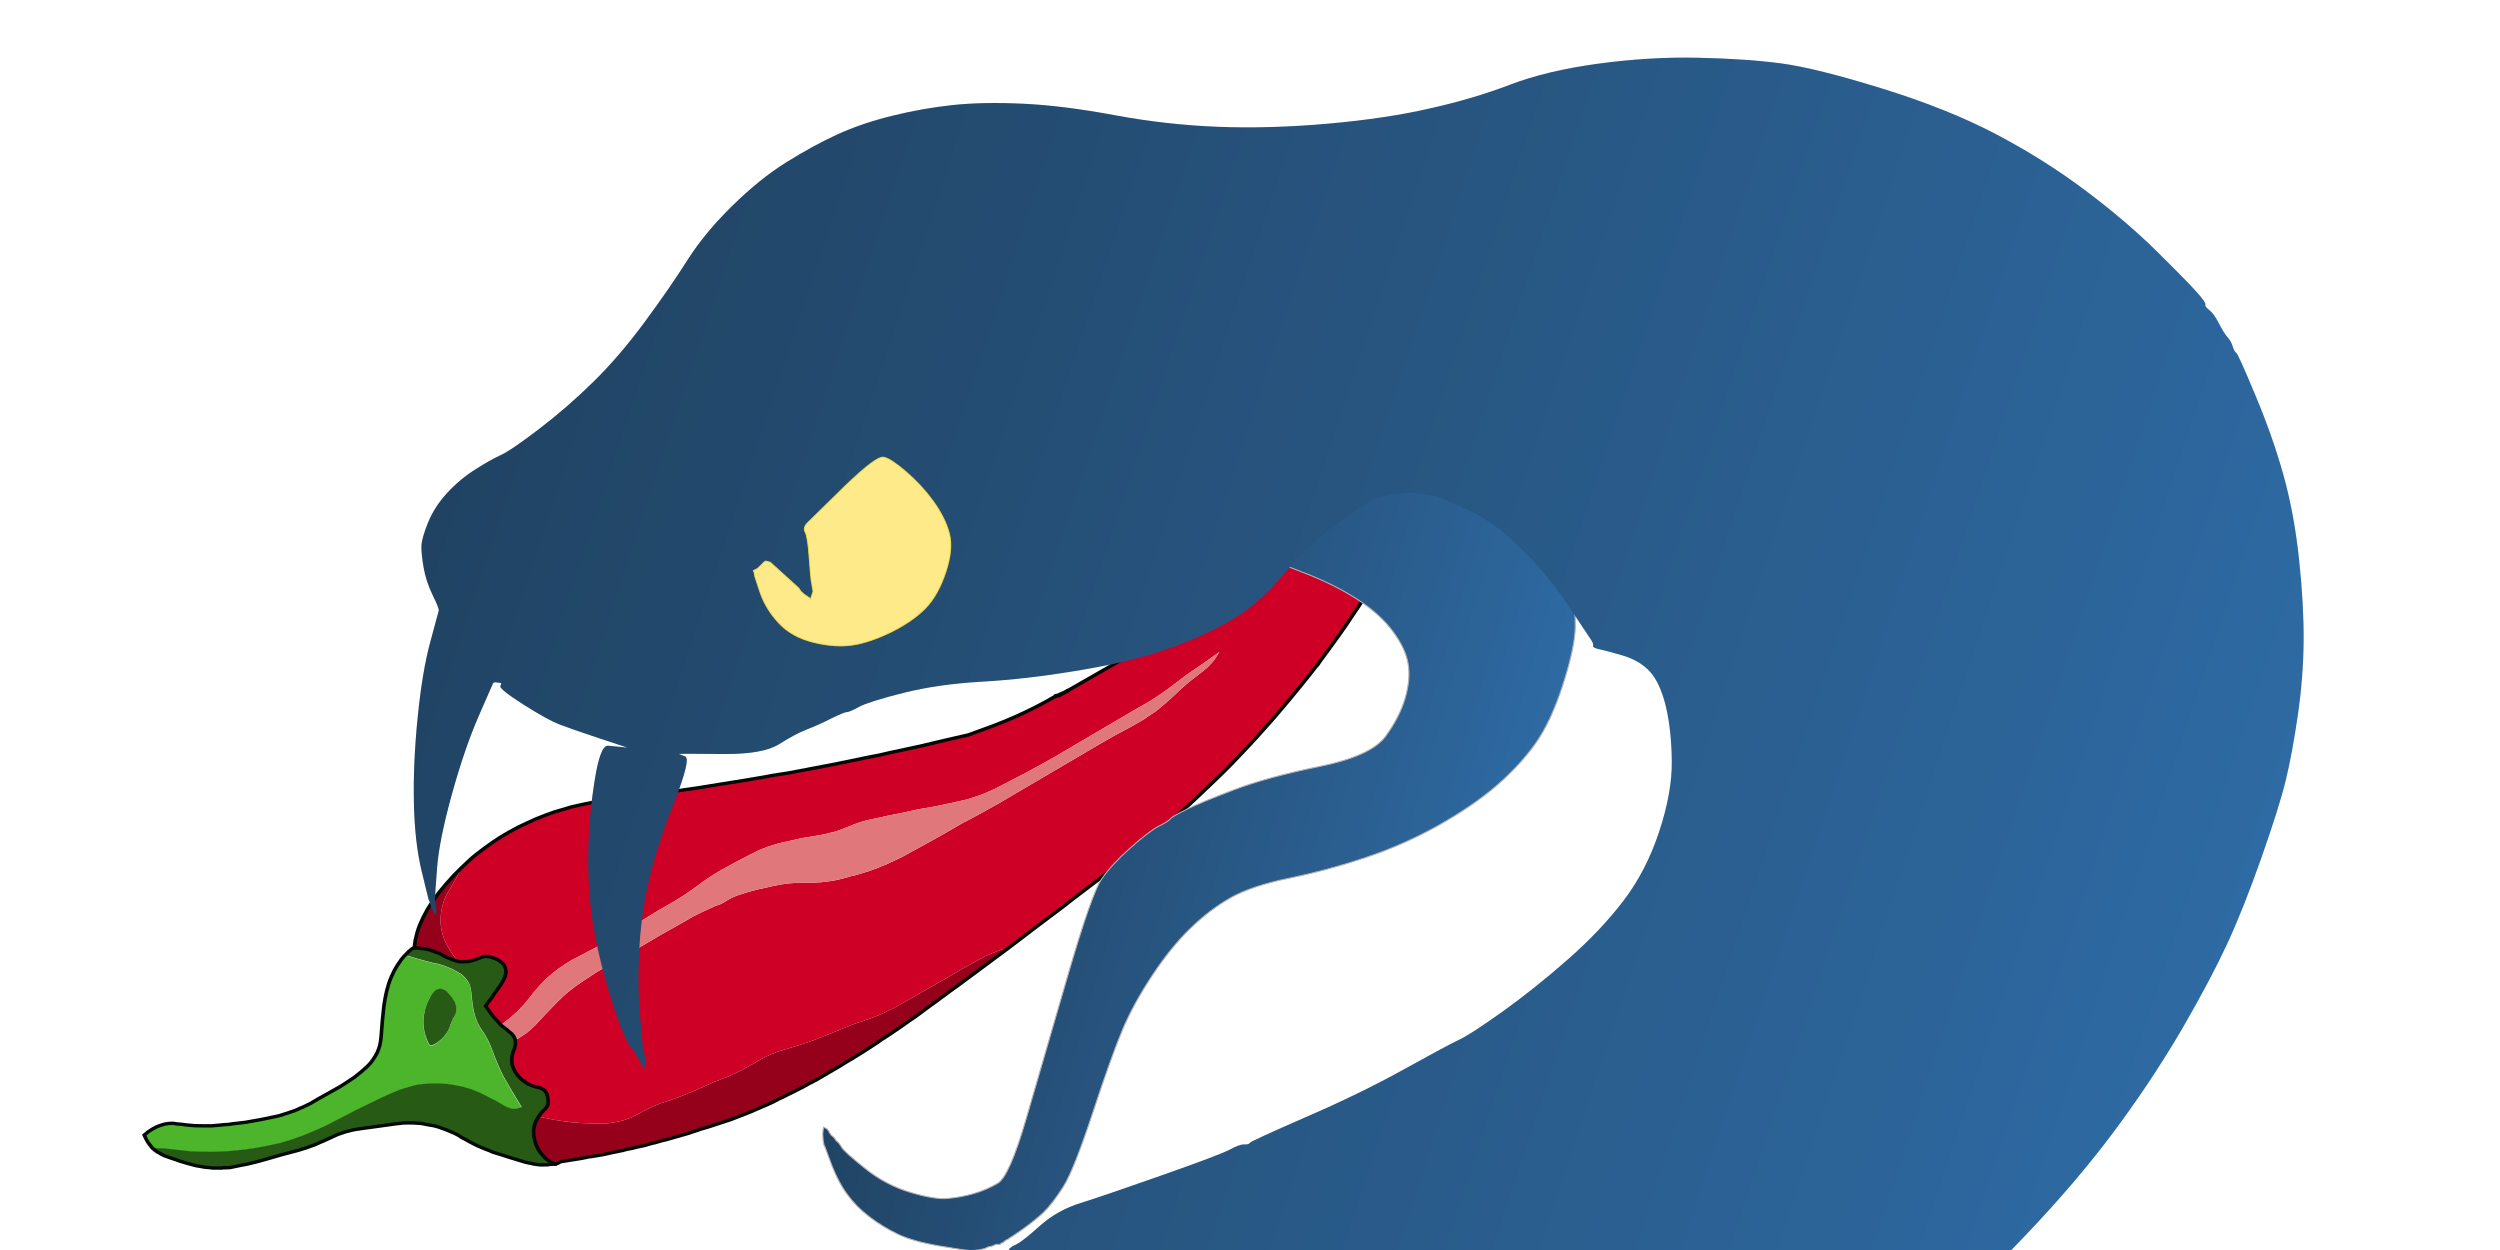 <?xml version="1.0" encoding="UTF-8" standalone="no"?>
<!-- Created with Inkscape (http://www.inkscape.org/) -->

<svg
   xmlns:dc="http://purl.org/dc/elements/1.1/"
   xmlns:cc="http://creativecommons.org/ns#"
   xmlns:rdf="http://www.w3.org/1999/02/22-rdf-syntax-ns#"
   xmlns:svg="http://www.w3.org/2000/svg"
   xmlns="http://www.w3.org/2000/svg"
   xmlns:xlink="http://www.w3.org/1999/xlink"
   xmlns:sodipodi="http://sodipodi.sourceforge.net/DTD/sodipodi-0.dtd"
   xmlns:inkscape="http://www.inkscape.org/namespaces/inkscape"
   width="48"
   height="24"
   id="svg2"
   version="1.1"
   inkscape:version="0.48.3.1 r9886"
   sodipodi:docname="jmx4py-logo-wide.svg"
   inkscape:export-filename="jmx4py-logo-48.png"
   inkscape:export-xdpi="90"
   inkscape:export-ydpi="90">
  <defs
     id="defs4">
    <linearGradient
       id="linearGradient6282">
      <stop
         style="stop-color:#274e70;stop-opacity:1;"
         offset="0"
         id="stop6284" />
      <stop
         style="stop-color:#3777ae;stop-opacity:1;"
         offset="1"
         id="stop6286" />
    </linearGradient>
    <linearGradient
       y2="64.053"
       x2="94.693"
       y1="112.511"
       x1="94.693"
       gradientTransform="matrix(0.217,0,0,0.217,51.567,-11.58)"
       gradientUnits="userSpaceOnUse"
       id="linearGradient4273"
       xlink:href="#linearGradient4126"
       inkscape:collect="always" />
    <linearGradient
       y2="101.998"
       x2="142.62"
       y1="101.998"
       x1="59.729"
       gradientTransform="matrix(0.217,0,0,0.217,51.567,-11.58)"
       gradientUnits="userSpaceOnUse"
       id="linearGradient4271"
       xlink:href="#linearGradient4092"
       inkscape:collect="always" />
    <linearGradient
       y2="64.053"
       x2="94.693"
       y1="112.511"
       x1="94.693"
       gradientTransform="matrix(0.217,0,0,0.217,58.407,15.312)"
       gradientUnits="userSpaceOnUse"
       id="linearGradient4269"
       xlink:href="#linearGradient4126"
       inkscape:collect="always" />
    <linearGradient
       y2="169.279"
       x2="116.965"
       y1="89.13"
       x1="119.191"
       gradientTransform="matrix(0.217,0,0,0.217,52.213,9.143)"
       gradientUnits="userSpaceOnUse"
       id="linearGradient4267"
       xlink:href="#linearGradient4076"
       inkscape:collect="always" />
    <radialGradient
       r="12.289"
       fy="63.965"
       fx="15.116"
       cy="63.965"
       cx="15.116"
       gradientTransform="scale(1.644,0.608)"
       gradientUnits="userSpaceOnUse"
       id="radialGradient4265"
       xlink:href="#linearGradient4114"
       inkscape:collect="always" />
    <linearGradient
       id="linearGradient4114">
      <stop
         style="stop-color:#000000;stop-opacity:1"
         offset="0"
         id="stop4116" />
      <stop
         style="stop-color:#000000;stop-opacity:0"
         offset="1"
         id="stop4118" />
    </linearGradient>
    <linearGradient
       id="linearGradient4076">
      <stop
         style="stop-color:#ffe253;stop-opacity:1"
         offset="0"
         id="stop4078" />
      <stop
         style="stop-color:#ffca1c;stop-opacity:1"
         offset="1"
         id="stop4080" />
    </linearGradient>
    <linearGradient
       id="linearGradient4126">
      <stop
         style="stop-color:#ffffff;stop-opacity:1"
         offset="0"
         id="stop4128" />
      <stop
         style="stop-color:#ffffff;stop-opacity:0.165"
         offset="1"
         id="stop4130" />
    </linearGradient>
    <linearGradient
       id="linearGradient4092">
      <stop
         style="stop-color:#3778ae;stop-opacity:1"
         offset="0"
         id="stop4094" />
      <stop
         style="stop-color:#366c99;stop-opacity:1"
         offset="1"
         id="stop4096" />
    </linearGradient>
    <linearGradient
       inkscape:collect="always"
       xlink:href="#linearGradient6282"
       id="linearGradient6288"
       x1="2.78"
       y1="932.089"
       x2="64.348"
       y2="932.089"
       gradientUnits="userSpaceOnUse" />
    <linearGradient
       inkscape:collect="always"
       xlink:href="#linearGradient6282"
       id="linearGradient6296"
       x1="21.518"
       y1="929.296"
       x2="41.178"
       y2="929.296"
       gradientUnits="userSpaceOnUse"
       gradientTransform="matrix(0.999,-0.036,0.035,1.034,-32.918,-31.186)" />
    <filter
       id="filter6653"
       inkscape:label="Darken edges"
       inkscape:menu="Shadows and Glows"
       inkscape:menu-tooltip="Darken the edges with an inner blur"
       color-interpolation-filters="sRGB">
      <feGaussianBlur
         id="feGaussianBlur6655"
         result="result6"
         stdDeviation="1.5" />
      <feComposite
         id="feComposite6657"
         in2="result6"
         operator="atop"
         in="SourceGraphic"
         result="result8" />
      <feComposite
         id="feComposite6659"
         in2="SourceAlpha"
         in="result8"
         operator="atop"
         result="result9" />
    </filter>
    <filter
       id="filter4140"
       inkscape:label="Blur content"
       inkscape:menu="Blurs"
       inkscape:menu-tooltip="Blur the contents of objects, preserving the outline"
       color-interpolation-filters="sRGB">
      <feGaussianBlur
         id="feGaussianBlur4142"
         stdDeviation="6"
         in="SourceGraphic"
         result="result0" />
      <feDiffuseLighting
         id="feDiffuseLighting4144"
         diffuseConstant="1"
         surfaceScale="10"
         result="result5">
        <feDistantLight
           id="feDistantLight4146"
           elevation="25"
           azimuth="235" />
      </feDiffuseLighting>
      <feComposite
         id="feComposite4148"
         in2="SourceGraphic"
         k1="1"
         in="result5"
         result="fbSourceGraphic"
         operator="arithmetic"
         k2="0"
         k3="0.6"
         k4="0" />
      <feColorMatrix
         result="fbSourceGraphicAlpha"
         in="fbSourceGraphic"
         values="0 0 0 -1 0 0 0 0 -1 0 0 0 0 -1 0 0 0 0 1 0"
         id="feColorMatrix5169" />
      <feColorMatrix
         id="feColorMatrix5171"
         values="1 0 0 0 0 0 1 0 0 0 0 0 1 0 0 0 0 0 1 0 "
         result="result7"
         in="fbSourceGraphic" />
      <feGaussianBlur
         id="feGaussianBlur5173"
         result="result6"
         stdDeviation="5" />
      <feComposite
         id="feComposite5175"
         in2="result7"
         operator="atop"
         in="result6"
         result="result91" />
      <feComposite
         id="feComposite5177"
         in2="result91"
         operator="in" />
    </filter>
    <filter
       id="filter6653-1"
       inkscape:label="Darken edges"
       inkscape:menu="Shadows and Glows"
       inkscape:menu-tooltip="Darken the edges with an inner blur"
       color-interpolation-filters="sRGB">
      <feGaussianBlur
         id="feGaussianBlur6655-4"
         result="result6"
         stdDeviation="1.5" />
      <feComposite
         id="feComposite6657-1"
         in2="result6"
         operator="atop"
         in="SourceGraphic"
         result="result8" />
      <feComposite
         id="feComposite6659-9"
         in2="SourceAlpha"
         in="result8"
         operator="atop"
         result="result9" />
    </filter>
    <filter
       id="filter4140-5"
       inkscape:label="Diffuse light"
       inkscape:menu="ABCs"
       inkscape:menu-tooltip="Basic diffuse bevel to use for building textures"
       color-interpolation-filters="sRGB">
      <feGaussianBlur
         id="feGaussianBlur4142-7"
         stdDeviation="6"
         in="SourceGraphic"
         result="result0" />
      <feDiffuseLighting
         id="feDiffuseLighting4144-4"
         diffuseConstant="1"
         surfaceScale="10"
         result="result5">
        <feDistantLight
           id="feDistantLight4146-3"
           elevation="25"
           azimuth="235" />
      </feDiffuseLighting>
      <feComposite
         k4="0"
         id="feComposite4148-4"
         in2="SourceGraphic"
         k1="1"
         in="result5"
         result="result4"
         operator="arithmetic"
         k2="0"
         k3="0.6" />
    </filter>
    <linearGradient
       inkscape:collect="always"
       xlink:href="#linearGradient6282-1"
       id="linearGradient6296-4"
       x1="21.518"
       y1="929.296"
       x2="41.178"
       y2="929.296"
       gradientUnits="userSpaceOnUse"
       gradientTransform="matrix(0.999,-0.036,0.035,1.034,-32.918,-31.186)" />
    <linearGradient
       id="linearGradient6282-1">
      <stop
         style="stop-color:#274e70;stop-opacity:1;"
         offset="0"
         id="stop6284-1" />
      <stop
         style="stop-color:#3777ae;stop-opacity:1;"
         offset="1"
         id="stop6286-6" />
    </linearGradient>
    <linearGradient
       inkscape:collect="always"
       xlink:href="#linearGradient6282-1"
       id="linearGradient6288-3"
       x1="2.78"
       y1="932.089"
       x2="64.348"
       y2="932.089"
       gradientUnits="userSpaceOnUse" />
    <filter
       id="filter4379"
       inkscape:label="Organic"
       x="0"
       y="0"
       width="1"
       height="1"
       inkscape:menu="Textures"
       inkscape:menu-tooltip="Bulging, knotty, slick 3D surface"
       color-interpolation-filters="sRGB">
      <feTurbulence
         id="feTurbulence4381"
         numOctaves="3"
         baseFrequency="0.037"
         result="result0" />
      <feSpecularLighting
         id="feSpecularLighting4383"
         specularExponent="24.3"
         surfaceScale="2"
         specularConstant="1"
         result="result1">
        <feDistantLight
           id="feDistantLight4385"
           elevation="45"
           azimuth="225" />
      </feSpecularLighting>
      <feDiffuseLighting
         id="feDiffuseLighting4387"
         in="result0"
         surfaceScale="3"
         diffuseConstant="1.21"
         result="result2">
        <feDistantLight
           id="feDistantLight4389"
           azimuth="225"
           elevation="42" />
      </feDiffuseLighting>
      <feBlend
         id="feBlend4391"
         in2="SourceGraphic"
         mode="multiply"
         result="result91" />
      <feComposite
         id="feComposite4393"
         in2="result91"
         operator="arithmetic"
         in="result1"
         k2="1"
         k3="1"
         result="result92"
         k1="0"
         k4="0" />
      <feComposite
         id="feComposite4395"
         in2="SourceAlpha"
         operator="in"
         result="result2" />
    </filter>
    <linearGradient
       inkscape:collect="always"
       xlink:href="#linearGradient6282"
       id="linearGradient5165"
       gradientUnits="userSpaceOnUse"
       gradientTransform="matrix(0.999,-0.036,0.035,1.034,-32.918,-31.186)"
       x1="21.518"
       y1="929.296"
       x2="41.178"
       y2="929.296" />
    <linearGradient
       inkscape:collect="always"
       xlink:href="#linearGradient6282"
       id="linearGradient5167"
       gradientUnits="userSpaceOnUse"
       x1="2.78"
       y1="932.089"
       x2="64.348"
       y2="932.089" />
    <linearGradient
       inkscape:collect="always"
       xlink:href="#linearGradient6282"
       id="linearGradient5204"
       gradientUnits="userSpaceOnUse"
       gradientTransform="matrix(0.999,-0.036,0.035,1.034,-32.918,-31.186)"
       x1="21.518"
       y1="929.296"
       x2="41.178"
       y2="929.296" />
    <linearGradient
       inkscape:collect="always"
       xlink:href="#linearGradient6282"
       id="linearGradient5206"
       gradientUnits="userSpaceOnUse"
       x1="2.78"
       y1="932.089"
       x2="64.348"
       y2="932.089" />
    <linearGradient
       inkscape:collect="always"
       xlink:href="#linearGradient6282"
       id="linearGradient5208"
       gradientUnits="userSpaceOnUse"
       gradientTransform="matrix(0.999,-0.036,0.035,1.034,-32.918,-31.186)"
       x1="21.518"
       y1="929.296"
       x2="41.178"
       y2="929.296" />
    <linearGradient
       inkscape:collect="always"
       xlink:href="#linearGradient6282"
       id="linearGradient5210"
       gradientUnits="userSpaceOnUse"
       x1="2.78"
       y1="932.089"
       x2="64.348"
       y2="932.089" />
  </defs>
  <sodipodi:namedview
     id="base"
     pagecolor="#ffffff"
     bordercolor="#666666"
     borderopacity="1.0"
     inkscape:pageopacity="0.0"
     inkscape:pageshadow="2"
     inkscape:zoom="7.4871091"
     inkscape:cx="32"
     inkscape:cy="31.999996"
     inkscape:document-units="px"
     inkscape:current-layer="layer1"
     showgrid="false"
     inkscape:window-width="1343"
     inkscape:window-height="1153"
     inkscape:window-x="287"
     inkscape:window-y="160"
     inkscape:window-maximized="0"
     showguides="true"
     inkscape:guide-bbox="true" />
  <g
     inkscape:label="Layer 1"
     inkscape:groupmode="layer"
     id="layer1"
     transform="translate(0,-1028.362)">
    <g
       id="g5179"
       transform="matrix(0.553,0.162,-0.172,0.522,165.765,555.131)">
      <g
         transform="matrix(-0.793,0.917,0.917,0.793,-1155.061,-170.65)"
         id="g6493-0">
        <path
           style="fill:#4cb52b;fill-rule:evenodd"
           inkscape:connector-curvature="0"
           clip-rule="evenodd"
           d="m 67.804,1325.51 -0.267,-0.366 -0.272,-0.357 -0.149,-0.173 -0.149,-0.158 -0.158,-0.148 -0.084,-0.069 -0.079,-0.059 -0.158,-0.109 -0.159,-0.089 -0.168,-0.079 -0.089,-0.035 -0.084,-0.025 -0.129,0.153 -0.129,0.148 -0.129,0.144 -0.129,0.139 -0.129,0.124 -0.114,0.143 -0.104,0.148 -0.089,0.163 -0.045,0.089 -0.02,0.044 -0.01,0.05 -0.02,0.089 -0.005,0.099 0.005,0.089 0.02,0.089 0.03,0.089 0.045,0.094 0.074,0.149 0.074,0.158 0.064,0.158 0.054,0.163 0.04,0.183 0.01,0.099 0.005,0.104 -0.005,0.183 0.015,0.188 0.025,0.178 0.04,0.188 0.04,0.178 0.035,0.183 0.03,0.183 0.025,0.188 0.025,0.376 0.015,0.386 0.01,0.282 0.025,-0.01 0.03,0 0.06,-0.015 0.05,-0.02 0.05,-0.025 0.04,-0.035 0.04,-0.04 v -0.01 0 h 0.005 l 0.01,-0.01 0.02,-0.02 0.035,-0.05 0.134,-0.272 0.153,-0.267 0.119,-0.203 0.134,-0.188 0.149,-0.173 0.163,-0.159 0.159,-0.138 0.173,-0.124 0.173,-0.114 0.193,-0.099 0.124,-0.064 0.134,-0.044 0.272,-0.074 0.158,-0.035 0.168,-0.025 0.342,-0.039 0.807,-0.064 0.827,-0.044 0.178,-0.015 0.178,-0.02 0.178,-0.025 0.089,-0.015 0.094,-0.01 0.356,-0.069 0.357,-0.089 0.327,-0.114 0.327,-0.124 0.317,-0.139 0.317,-0.153 0.233,-0.129 0.228,-0.134 0.109,-0.074 0.114,-0.069 0.223,-0.148 0.208,-0.168 0.193,-0.153 0.213,-0.168 0.223,-0.139 0.005,-0.059 v -0.03 -0.015 l 0.005,-0.01 0.005,-0.109 -0.01,-0.109 -0.015,-0.109 -0.149,-0.025 -0.134,-0.01 -0.129,0.01 -0.114,0.02 -0.119,0.03 -0.104,0.044 -0.099,0.054 -0.084,0.074 -0.099,0.074 -0.094,0.079 -0.188,0.144 -0.198,0.129 -0.198,0.124 -0.208,0.104 -0.104,0.05 -0.099,0.054 -0.109,0.045 -0.104,0.05 -0.213,0.099 -0.436,0.168 -0.436,0.153 -0.228,0.054 -0.228,0.05 -0.119,0.015 -0.059,0.01 -0.054,0.01 -0.119,0.01 -0.114,0.01 h -0.242 l -0.238,0 -0.48,0.01 -0.243,-0.01 -0.233,-0.015 -0.233,-0.035 -0.223,-0.044 -0.119,-0.035 -0.109,-0.044 -0.109,-0.055 -0.094,-0.054 -0.099,-0.074 -0.084,-0.074 -0.084,-0.094 -0.074,-0.094 0,0 z m -2.243,-0.015 0.015,-0.124 0.01,-0.054 0.02,-0.04 0.045,-0.069 0.025,-0.025 0.035,-0.015 0.064,-0.025 0.035,0 0.045,0.01 0.094,0.03 0.104,0.054 0.153,0.104 0.069,0.055 0.074,0.064 0.124,0.134 0.054,0.069 0.054,0.079 0.045,0.074 0.04,0.079 0.069,0.158 0.04,0.163 0.015,0.079 0.01,0.089 -0.005,0.03 -0.01,0.01 -0.01,0.015 -0.02,0.01 -0.02,0.01 -0.055,0.01 -0.094,-0.01 -0.089,-0.01 -0.084,-0.015 -0.079,-0.025 -0.084,-0.035 -0.079,-0.04 -0.074,-0.05 -0.069,-0.054 -0.01,-0.01 -0.005,0 -0.015,-0.01 -0.02,-0.015 -0.015,-0.01 -0.025,-0.02 -0.015,-0.01 -0.01,-0.01 -0.03,-0.025 -0.025,-0.02 -0.084,-0.045 -0.04,-0.025 -0.03,-0.025 -0.054,-0.064 -0.025,-0.035 -0.015,-0.03 -0.035,-0.084 -0.015,-0.045 -0.005,-0.044 -0.005,-0.104 v -0.054 l 0.01,-0.049 0,0 z"
           id="path5084-5-9" />
        <polygon
           style="fill:#275b15;fill-rule:evenodd"
           clip-rule="evenodd"
           points="397.15,141.55 395.6,140.5 395.6,140.5 394.55,139.95 393.6,139.65 393.15,139.55 392.8,139.601 392.15,139.851 391.8,140 391.55,140.25 391.1,140.95 390.9,141.351 390.8,141.9 390.65,143.15 390.55,143.65 390.55,144.2 390.6,145.25 390.65,145.7 390.8,146.15 391.15,147 391.3,147.3 391.55,147.65 392.1,148.3 392.4,148.55 392.8,148.8 393.65,149.25 393.9,149.45 394.2,149.7 394.3,149.75 394.45,149.851 394.7,150.05 394.85,150.15 395.05,150.3 395.2,150.4 395.25,150.45 395.35,150.55 396.05,151.101 396.8,151.601 397.6,152 398.45,152.351 399.25,152.601 400.1,152.75 401,152.851 401.95,152.9 402.5,152.8 402.7,152.7 402.9,152.65 403,152.5 403.1,152.4 403.15,152.101 403.05,151.2 402.9,150.4 402.5,148.75 401.8,147.15 401.4,146.351 400.95,145.601 400.4,144.8 399.85,144.101 398.6,142.75 397.85,142.101 "
           id="polygon5086-4-4"
           transform="matrix(0.099,0,0,0.099,26.879,1311.321)" />
        <polygon
           style="fill:#275b15;fill-rule:evenodd"
           clip-rule="evenodd"
           points="393.1,198.65 392.9,199.25 392.5,199.8 392.1,200.25 393,199.851 393.2,199.7 393.45,199.601 393.95,199.4 394.8,198.9 395.7,198.351 396.5,197.7 397.3,197 397.65,196.601 398.05,196.25 398.85,195.45 401.9,191.851 403.35,190.05 404.85,188.3 405.5,187.3 406.2,186.351 407.55,184.351 408.75,182.25 409.3,181.15 409.9,180.101 410.4,178.95 411,177.9 412.35,175.9 413.8,174 414.6,173.101 415.5,172.3 417.3,170.601 419.25,169.2 421.3,167.95 423.45,166.95 431.8,163.3 433.95,162.4 436.2,161.7 438.5,161.2 440.9,160.95 443.2,160.7 443.75,160.601 444.35,160.55 445.55,160.4 447.85,159.95 450.15,159.4 454.8,158.05 459.5,156.8 461.8,156.15 464.2,155.4 466.5,154.55 468.9,153.7 469.9,153.15 470.4,152.851 470.5,152.75 470.55,152.7 470.65,152.7 470.95,152.601 471.95,151.95 472.95,151.351 473.85,150.601 474.8,149.9 475.65,149.101 476.55,148.3 478.15,146.55 479.7,144.75 480.4,143.8 481.15,142.9 482.55,141.05 483.05,140.15 483.25,139.7 483.5,139.3 483.85,138.4 483.95,137.95 484.1,137.55 481.85,138.95 479.7,140.65 477.75,142.2 475.65,143.9 473.4,145.4 472.25,146.101 471.15,146.851 468.85,148.2 466.5,149.5 463.3,151.05 460.1,152.45 456.8,153.7 453.5,154.851 449.9,155.75 446.3,156.45 445.35,156.55 444.45,156.7 442.65,156.95 440.85,157.15 439.05,157.3 430.7,157.75 422.55,158.4 419.1,158.8 417.4,159.05 415.8,159.4 413.05,160.15 411.7,160.601 410.45,161.25 408.5,162.25 406.75,163.4 405,164.65 403.4,166.05 401.75,167.65 400.25,169.4 398.9,171.3 397.7,173.351 396.15,176.05 394.8,178.8 394.45,179.3 394.25,179.5 394.15,179.601 394.1,179.601 394.1,179.65 394.1,179.75 393.7,180.15 393.3,180.5 392.8,180.75 392.3,180.95 391.7,181.101 391.4,181.15 391.15,181.25 391.05,178.4 390.9,174.5 390.65,170.7 390.4,168.8 390.1,166.95 389.75,165.101 389.35,163.3 388.95,161.4 388.7,159.601 388.55,157.7 388.6,155.851 388.55,154.8 388.45,153.8 388.05,151.95 387.5,150.3 386.85,148.7 386.1,147.101 385.35,145.601 384.9,144.65 384.6,143.75 384.4,142.851 384.35,141.95 384.4,140.95 384.6,140.05 384.7,139.55 384.9,139.101 385.35,138.2 386.25,136.55 387.3,135.05 388.45,133.601 389.75,132.351 391.05,130.95 392.35,129.5 393.65,128 394.95,126.45 393.65,126.101 393.65,126.101 392.6,125.9 391.7,125.95 389.75,127.5 388.85,128.3 388.1,129.2 386.7,131.05 385.6,133.101 385.1,133.8 384.65,134.5 384.35,134.8 384.25,134.851 384.2,134.95 384.1,135.15 383.6,135.75 383,136.2 382.45,136.601 382.25,136.65 382.1,136.75 381.8,136.95 381.6,137 381.45,137.101 381.15,137.3 380.75,137.4 380.55,137.45 380.4,137.55 379.65,137.75 378.85,137.9 378.05,138.05 377.05,138.2 376.2,138.601 375.45,139.2 374.8,140 374.35,140.55 374,141.15 373.55,142.25 373.4,142.75 373.35,143.3 373.5,144.3 373.85,145.2 374.15,145.601 374.55,146.05 374.95,146.4 375.5,146.8 376.05,147.15 376.75,147.55 378.65,148.45 379.55,148.851 380,149.05 380.5,149.3 382.25,150.101 382.65,150.25 383.1,150.45 384,150.851 383.95,152.65 383.85,154.45 383.6,156.15 383.35,157.851 382.9,159.25 382.65,159.95 382.45,160.7 382.2,161.45 382.1,162.25 382.15,162.95 382.2,163.3 382.35,163.7 382.6,164.2 382.95,164.75 383.4,165.25 383.65,165.5 384,165.8 384.95,166.55 385.75,167.4 386.35,168.3 386.85,169.351 387.1,170.4 387.25,171.55 387.2,172.75 387,174.101 386.6,175.3 386.5,175.4 386.45,175.4 386.45,175.45 386.45,175.55 386.35,175.851 386.1,176.45 385.75,176.95 385.55,177.2 385.4,177.5 384.55,178.5 383.95,179.05 383.55,179.7 383.25,180.351 383.2,181.05 383.25,181.75 383.5,182.5 383.85,183.3 384.4,184.15 384.65,184.45 385.05,184.75 385.45,184.95 386,185.15 387.35,185.5 388.7,186.05 390,186.8 391.1,187.75 392,188.8 392.35,189.4 392.75,190.101 392.95,190.65 393.2,191.25 393.55,192.45 393.75,193.55 393.85,194.75 393.75,195.851 393.65,196.4 393.6,197 393.3,198.101 "
           id="polygon5088-3-3"
           transform="matrix(0.099,0,0,0.099,26.879,1311.321)" />
        <polygon
           style="fill:#95001b;fill-rule:evenodd"
           clip-rule="evenodd"
           points="384.65,134.5 385.1,133.8 385.6,133.101 386.7,131.05 388.1,129.2 388.85,128.3 389.75,127.5 391.7,125.95 390.3,124.2 388.7,122.601 387.8,121.8 386.85,121.05 384.85,119.65 382.55,118.25 380.05,117 378.7,116.4 377.3,115.8 374.4,114.75 371.3,113.75 368.25,112.95 368.25,112.95 369.75,113.9 371.35,114.9 373,115.851 374.8,116.851 375.85,117.4 376.85,118.101 377.8,118.851 378.7,119.7 379.5,120.55 380.3,121.5 381,122.5 381.7,123.601 382.2,124.601 382.65,125.65 383,126.7 383.3,127.8 383.5,128.9 383.65,130.05 383.7,131.25 383.75,132.45 383.6,135.75 384.1,135.15 384.2,134.95 384.25,134.851 384.35,134.8 "
           id="polygon5090-6-1"
           transform="matrix(0.099,0,0,0.099,26.879,1311.321)" />
        <polygon
           style="fill:#ce0026;fill-rule:evenodd"
           clip-rule="evenodd"
           points="312.05,207.3 314.05,206.9 315.05,206.65 316.1,206.45 320.1,205.45 322.4,204.851 324.75,204.5 327.1,204.3 329.5,204.3 331.6,204.25 333.7,204.2 335.8,204.05 336.3,203.95 336.4,203.9 336.55,203.9 336.85,203.9 337.95,203.8 342.15,203.101 346.4,202.601 348.7,202.351 349.85,202.15 351.05,202 353.35,201.601 355.65,201.15 357.9,200.601 360.2,200.25 362.5,200.05 364.9,200 367.2,199.8 368.3,199.601 369.5,199.351 370.6,199 371.7,198.601 372.8,198.15 373.9,197.65 375.9,196.4 377.9,195.15 378.85,194.45 379.85,193.8 380.3,193.4 380.8,193.05 381.8,192.351 382.7,191.55 383.15,191.15 383.65,190.8 384.5,190 385.4,189.25 387.05,187.65 388.7,186.05 387.35,185.5 386,185.15 385.45,184.95 385.05,184.75 384.65,184.45 384.4,184.15 383.85,183.3 383.5,182.5 383.25,181.75 383.2,181.05 383.25,180.351 383.55,179.7 383.95,179.05 384.55,178.5 385.4,177.5 385.55,177.2 385.75,176.95 386.1,176.45 386.35,175.851 386.45,175.55 386.45,175.45 386.45,175.4 386.5,175.4 386.6,175.3 387,174.101 387.2,172.75 387.25,171.55 387.1,170.4 386.85,169.351 386.35,168.3 385.75,167.4 384.95,166.55 384,165.8 383.65,165.5 383.4,165.25 382.95,164.75 382.6,164.2 382.35,163.7 380.4,163.65 379.45,163.601 378.6,163.55 376.95,163.25 375.4,162.9 370.9,161.55 366.45,160.3 364.2,159.75 362,159.351 359.7,159.05 357.45,158.9 352.85,158.65 348.25,158.65 339.65,158.75 332.25,158.75 323.65,158.9 321.45,158.9 319.3,159.05 314.9,159.5 314.7,159.5 314.6,159.5 314.55,159.5 314.55,159.55 314.25,159.65 314.05,159.65 313.95,159.65 313.9,159.65 313.9,159.7 313.6,159.8 312.9,159.851 312.2,159.9 310.85,159.851 309.55,159.9 308.3,160.05 307.1,160.3 304.8,160.851 302.5,161.5 297.9,163.05 295.85,163.8 293.95,164.65 292.1,165.601 290.35,166.7 288.25,167.95 286.15,169.101 283.95,170.101 281.75,170.95 279.55,171.601 278.45,171.9 278.15,171.95 277.9,172.05 277.4,172.25 273,173.351 270.6,173.8 269.4,173.95 268.25,174.15 267,174.25 265.8,174.4 263.4,174.601 255.45,174.851 251.35,174.95 247.35,175 244.3,175 241.4,175.15 236.9,175.3 232.4,175.4 223.2,175.4 214.7,175.4 208.2,175.4 199.65,175.4 194.75,175.45 189.85,175.65 187.55,175.7 185.35,175.7 184.2,175.601 183.1,175.55 180.9,175.4 177.45,174.8 174.1,174.101 171.65,173.5 169.25,173.05 164.35,172.4 162.5,172.101 160.7,171.601 159.8,171.25 158.9,170.851 157.2,169.95 161.5,170.351 165.95,170.7 168.15,170.851 170.4,171.101 174.9,171.65 177.3,171.851 179.7,172 182.15,172.05 184.65,172 194.15,172 202.9,172 212.25,172 216.75,171.9 221.35,171.75 230.5,171.25 231.55,171.15 232.65,171.05 234.85,170.75 236.95,170.3 239.15,169.8 243.65,168.3 248.15,166.7 252.2,165.101 256.35,163.7 260.3,162.25 264.45,160.851 266.05,160.3 267.75,159.851 269.45,159.5 271.2,159.25 273.3,158.9 275.4,158.45 276.4,158.101 277.45,157.8 279.55,157.05 284,155.25 288.6,153.7 290.9,153 293.25,152.45 295.65,152.05 298.15,151.851 302.85,151.601 307.6,151.45 309.75,151.45 311.95,151.55 314.05,151.7 316.2,151.95 318.6,152.15 321,152.3 323.4,152.351 325.85,152.351 328.35,152.3 330.9,152.351 336.4,152.5 345.35,152.5 350.05,152.351 354.75,152.101 356.85,152 358.95,152.05 361.05,152.2 363.2,152.5 365.5,152.9 367.85,153.55 370.15,154.3 372.55,155.25 373.65,155.65 374.85,156.101 376.1,156.45 377.45,156.851 378.8,157.101 380.25,157.4 381.75,157.601 383.35,157.851 383.6,156.15 383.85,154.45 383.95,152.65 384,150.851 383.1,150.45 382.65,150.25 382.25,150.101 380.5,149.3 380,149.05 379.55,148.851 378.65,148.45 376.75,147.55 376.05,147.15 375.5,146.8 374.95,146.4 374.55,146.05 374.15,145.601 373.85,145.2 373.5,144.3 373.35,143.3 373.4,142.75 373.55,142.25 374,141.15 374.35,140.55 374.8,140 375.45,139.2 376.2,138.601 377.05,138.2 378.05,138.05 378.85,137.9 379.65,137.75 380.4,137.55 380.55,137.45 380.75,137.4 381.15,137.3 381.45,137.101 381.6,137 381.8,136.95 382.1,136.75 382.25,136.65 382.45,136.601 383,136.2 383.6,135.75 383.75,132.45 383.7,131.25 383.65,130.05 383.5,128.9 383.3,127.8 383,126.7 382.65,125.65 382.2,124.601 381.7,123.601 381,122.5 380.3,121.5 379.5,120.55 378.7,119.7 377.8,118.851 376.85,118.101 375.85,117.4 374.8,116.851 374.8,116.851 373,115.851 371.35,114.9 369.75,113.9 368.25,112.95 365.45,112.3 364.05,112 362.7,111.8 359.9,111.45 357.2,111.2 354.4,111.05 351.6,111.05 348.8,111.15 346.1,111.4 343.3,111.7 340.5,112.15 337.7,112.7 334.9,113.45 333.45,113.8 332.05,114.25 329.25,115.2 326.45,116.25 323.65,117.5 317.85,120.05 312.1,122.65 306.25,125.15 300.45,127.65 294.55,130.05 288.7,132.45 282.8,134.8 281.3,135.351 279.85,135.95 276.95,137.15 265.05,141.601 259.05,143.75 256.05,144.8 253.1,145.9 250.05,146.9 247.05,147.95 241.05,150 234.95,151.95 228.9,153.95 225.45,154.601 222.05,155.25 218.7,155.8 215.4,156.25 212.05,156.601 208.8,156.851 205.55,157 202.35,157.05 201.85,157.25 201.45,157.45 198.95,157.45 146.95,158 94.85,158.5 93.8,158.45 92.9,158.5 92.1,158.55 91.45,158.75 90.85,158.95 90.4,159.25 90.05,159.55 89.9,160 89.75,160.4 89.8,160.95 89.95,161.5 90.2,162.15 90.55,162.8 91.05,163.55 91.65,164.351 92.4,165.25 97,168 101.75,170.7 106.5,173.351 111.4,175.95 117.35,178.9 120.35,180.351 123.45,181.851 126.5,183.25 129.65,184.65 136,187.4 140.55,189.2 145.2,190.95 149.85,192.65 154.55,194.3 159.25,195.851 164,197.351 168.75,198.75 173.55,200.101 178.35,201.3 183.2,202.45 188.05,203.55 193,204.601 197.9,205.55 202.85,206.4 207.85,207.2 212.9,207.95 222.75,209.15 227.65,209.75 230.1,210.05 232.6,210.4 242.4,211.55 252.2,212.75 254.5,212.101 256.9,211.7 259.3,211.4 261.7,211.351 266.4,211.2 271.2,211.2 279.9,211.101 288.5,210.95 290.4,210.8 292.4,210.65 294.3,210.351 296.3,210 300.4,209.101 304.65,208.45 308.35,207.9 "
           id="polygon5092-3-1"
           transform="matrix(0.099,0,0,0.099,26.879,1311.321)" />
        <polygon
           style="fill:#df777b;fill-rule:evenodd"
           clip-rule="evenodd"
           points="286.15,169.101 288.25,167.95 290.35,166.7 292.1,165.601 293.95,164.65 295.85,163.8 297.9,163.05 302.5,161.5 304.8,160.851 307.1,160.3 308.3,160.05 309.55,159.9 310.85,159.851 312.2,159.9 312.9,159.851 313.6,159.8 313.9,159.7 313.9,159.65 313.95,159.65 314.05,159.65 314.25,159.65 314.55,159.55 314.55,159.5 314.6,159.5 314.7,159.5 314.9,159.5 319.3,159.05 321.45,158.9 323.65,158.9 332.25,158.75 339.65,158.75 348.25,158.65 352.85,158.65 357.45,158.9 359.7,159.05 362,159.351 364.2,159.75 366.45,160.3 370.9,161.55 375.4,162.9 376.95,163.25 378.6,163.55 379.45,163.601 380.4,163.65 382.35,163.7 382.2,163.3 382.15,162.95 382.1,162.25 382.2,161.45 382.45,160.7 382.45,160.7 382.65,159.95 382.9,159.25 383.35,157.851 381.75,157.601 380.25,157.4 378.8,157.101 377.45,156.851 376.1,156.45 374.85,156.101 373.65,155.65 372.55,155.25 370.15,154.3 367.85,153.55 365.5,152.9 363.2,152.5 361.05,152.2 358.95,152.05 356.85,152 354.75,152.101 350.05,152.351 345.35,152.5 336.4,152.5 330.9,152.351 328.35,152.3 325.85,152.351 323.4,152.351 321,152.3 318.6,152.15 316.2,151.95 314.05,151.7 311.95,151.55 309.75,151.45 307.6,151.45 302.85,151.601 298.15,151.851 295.65,152.05 293.25,152.45 290.9,153 288.6,153.7 284,155.25 279.55,157.05 277.45,157.8 276.4,158.101 275.4,158.45 273.3,158.9 271.2,159.25 269.45,159.5 267.75,159.851 266.05,160.3 264.45,160.851 260.3,162.25 256.35,163.7 252.2,165.101 248.15,166.7 243.65,168.3 239.15,169.8 236.95,170.3 234.85,170.75 232.65,171.05 231.55,171.15 230.5,171.25 221.35,171.75 216.75,171.9 212.25,172 202.9,172 194.15,172 184.65,172 182.15,172.05 179.7,172 177.3,171.851 174.9,171.65 170.4,171.101 168.15,170.851 165.95,170.7 161.5,170.351 157.2,169.95 158.9,170.851 159.8,171.25 160.7,171.601 162.5,172.101 164.35,172.4 169.25,173.05 171.65,173.5 174.1,174.101 177.45,174.8 180.9,175.4 183.1,175.55 184.2,175.601 185.35,175.7 187.55,175.7 189.85,175.65 194.75,175.45 199.65,175.4 208.2,175.4 214.7,175.4 223.2,175.4 232.4,175.4 236.9,175.3 241.4,175.15 244.3,175 247.35,175 251.35,174.95 255.45,174.851 263.4,174.601 265.8,174.4 267,174.25 268.25,174.15 269.4,173.95 270.6,173.8 273,173.351 277.4,172.25 277.9,172.05 278.15,171.95 278.45,171.9 279.55,171.601 281.75,170.95 283.95,170.101 "
           id="polygon5094-8-1"
           transform="matrix(0.099,0,0,0.099,26.879,1311.321)" />
        <polygon
           style="fill:#95001b;fill-rule:evenodd"
           clip-rule="evenodd"
           points="390.5,200.5 390.9,200.5 391.35,200.5 391.7,200.4 392.1,200.25 392.5,199.8 392.9,199.25 393.1,198.65 393.3,198.101 393.6,197 393.65,196.4 393.75,195.851 393.85,194.75 393.75,193.55 393.55,192.45 393.2,191.25 392.95,190.65 392.75,190.101 392.35,189.4 392,188.8 391.1,187.75 390,186.8 388.7,186.05 387.05,187.65 385.4,189.25 384.5,190 383.65,190.8 383.15,191.15 382.7,191.55 381.8,192.351 381.8,192.351 380.8,193.05 380.3,193.4 379.85,193.8 378.85,194.45 377.9,195.15 375.9,196.4 373.9,197.65 372.8,198.15 371.7,198.601 370.6,199 369.5,199.351 368.3,199.601 367.2,199.8 364.9,200 362.5,200.05 360.2,200.25 357.9,200.601 355.65,201.15 353.35,201.601 351.05,202 349.85,202.15 348.7,202.351 346.4,202.601 342.15,203.101 337.95,203.8 336.85,203.9 336.55,203.9 336.4,203.9 336.3,203.95 335.8,204.05 333.7,204.2 331.6,204.25 329.5,204.3 327.1,204.3 324.75,204.5 322.4,204.851 320.1,205.45 316.1,206.45 315.05,206.65 314.05,206.9 312.05,207.3 308.35,207.9 304.65,208.45 300.4,209.101 296.3,210 294.3,210.351 292.4,210.65 290.4,210.8 288.5,210.95 279.9,211.101 271.2,211.2 266.4,211.2 261.7,211.351 259.3,211.4 256.9,211.7 254.5,212.101 252.2,212.75 260.35,213.65 268.55,214.55 272.6,214.95 276.7,215.4 280.75,215.8 284.85,216.25 287.05,216.4 289.3,216.601 293.65,216.9 295.75,217 296.25,217 296.8,217.05 297.9,217.15 302.15,217.351 306.2,217.45 308.15,217.45 310.15,217.5 314,217.5 317.85,217.5 319.65,217.4 320.55,217.351 321.5,217.351 325.05,217.15 326.75,217 328.5,216.9 329.3,216.8 329.7,216.75 330.15,216.75 331.85,216.65 335.05,216.25 338.2,215.851 341.25,215.351 344.2,214.851 347.3,214.15 350.4,213.45 351.9,213.05 352.65,212.851 353.45,212.7 356.55,212 359.5,211.2 362.5,210.4 363.2,210.15 363.95,209.95 365.45,209.55 366.15,209.3 366.9,209.101 368.4,208.7 369.8,208.2 370.5,207.95 371.25,207.75 372.65,207.25 373.35,207 374.1,206.8 376.9,205.8 379.7,204.851 382.4,203.75 383.05,203.45 383.75,203.2 385.15,202.7 387.8,201.601 "
           id="polygon5096-3-0"
           transform="matrix(0.099,0,0,0.099,26.879,1311.321)" />
        <polyline
           style="fill:none;stroke:#030904;stroke-linecap:square;stroke-miterlimit:10"
           points="391.7,125.95 392.6,125.9       393.65,126.101 394.95,126.45 395.8,126.7 396.7,127.05 398.4,127.851 400,128.75 401.6,129.851 402.4,130.45 403.25,131.15       404.85,132.65 406.35,134.25 407.85,136 410.6,139.601 413.3,143.3 414.05,144.25 414.9,145.2 415.75,145.95 416.75,146.7       417.7,147.25 418.8,147.8 419.9,148.25 421.1,148.601 423.35,149.05 425.7,149.4 428.05,149.55 430.5,149.65 435.35,149.55       437.75,149.5 440.2,149.5 441.35,149.4 442.55,149.3 443.1,149.2 443.7,149.15 444.9,149 447.2,148.5 449.5,147.95 453.9,146.4       458.3,144.7 460.45,143.7 461.5,143.2 462.6,142.75 463.6,142.2 464.65,141.7 466.75,140.65 468.75,139.4 470.75,138.101       472.65,136.65 473.6,135.851 474.6,135.101 475.45,134.351 476.45,133.8 477.5,133.351 478.7,133.05 479.85,132.851       481.15,132.8 482.5,132.851 484,133.101 484.15,134.2 484.25,135.3 484.2,136.4 484.15,136.5 484.15,136.65 484.15,136.95       484.1,137.55 483.95,137.95 483.85,138.4 483.5,139.3 483.25,139.7 483.05,140.15 482.55,141.05 481.15,142.9 480.4,143.8       479.7,144.75 478.15,146.55 476.55,148.3 475.65,149.101 474.8,149.9 473.85,150.601 472.95,151.351 471.95,151.95       470.95,152.601 470.65,152.7 470.55,152.7 470.5,152.75 470.4,152.851 469.9,153.15 468.9,153.7 466.5,154.55 464.2,155.4       461.8,156.15 459.5,156.8 454.8,158.05 450.15,159.4 447.85,159.95 445.55,160.4 444.35,160.55 443.75,160.601 443.2,160.7       440.9,160.95 438.5,161.2 436.2,161.7 433.95,162.4 431.8,163.3 423.45,166.95 421.3,167.95 419.25,169.2 417.3,170.601       415.5,172.3 414.6,173.101 413.8,174 412.35,175.9 411,177.9 410.4,178.95 409.9,180.101 409.3,181.15 408.75,182.25       407.55,184.351 406.2,186.351 405.5,187.3 404.85,188.3 403.35,190.05 401.9,191.851 398.85,195.45 398.05,196.25       397.65,196.601 397.3,197 396.5,197.7 395.7,198.351 394.8,198.9 393.95,199.4 393.45,199.601 393.2,199.7 393,199.851       392.1,200.25 "
           stroke-miterlimit="10"
           id="polyline5112-0-7"
           transform="matrix(0.099,0,0,0.099,26.879,1311.321)" />
        <polyline
           style="fill:none;stroke:#030904;stroke-linecap:square;stroke-miterlimit:10"
           points="391.7,125.95 390.3,124.2       388.7,122.601 387.8,121.8 386.85,121.05 384.85,119.65 382.55,118.25 380.05,117 378.7,116.4 377.3,115.8 374.4,114.75       371.3,113.75 368.25,112.95 365.45,112.3 364.05,112 362.7,111.8 359.9,111.45 357.2,111.2 354.4,111.05 351.6,111.05       348.8,111.15 346.1,111.4 343.3,111.7 340.5,112.15 337.7,112.7 334.9,113.45 333.45,113.8 332.05,114.25 329.25,115.2       326.45,116.25 323.65,117.5 317.85,120.05 312.1,122.65 306.25,125.15 300.45,127.65 294.55,130.05 288.7,132.45 282.8,134.8       281.3,135.351 279.85,135.95 276.95,137.15 265.05,141.601 259.05,143.75 256.05,144.8 253.1,145.9 250.05,146.9 247.05,147.95       241.05,150 234.95,151.95 228.9,153.95 225.45,154.601 222.05,155.25 218.7,155.8 215.4,156.25 212.05,156.601 208.8,156.851       205.55,157 202.35,157.05 "
           stroke-miterlimit="10"
           id="polyline5114-2-4"
           transform="matrix(0.099,0,0,0.099,26.879,1311.321)" />
        <polyline
           style="fill:none;stroke:#030904;stroke-linecap:square;stroke-miterlimit:10"
           points="392.1,200.25 392.5,199.8       392.9,199.25 393.1,198.65 393.3,198.101 393.6,197 393.65,196.4 393.75,195.851 393.85,194.75 393.75,193.55 393.55,192.45       393.2,191.25 392.95,190.65 392.75,190.101 392.35,189.4 392,188.8 391.1,187.75 390,186.8 388.7,186.05 387.35,185.5       386,185.15 385.45,184.95 385.05,184.75 384.65,184.45 384.4,184.15 383.85,183.3 383.5,182.5 383.25,181.75 383.2,181.05       383.25,180.351 383.55,179.7 383.95,179.05 384.55,178.5 385.4,177.5 385.55,177.2 385.75,176.95 386.1,176.45 386.35,175.851       386.45,175.55 386.45,175.45 386.45,175.4 386.5,175.4 386.6,175.3 387,174.101 387.2,172.75 387.25,171.55 387.1,170.4       386.85,169.351 386.35,168.3 385.75,167.4 384.95,166.55 384,165.8 383.65,165.5 383.4,165.25 382.95,164.75 382.6,164.2       382.35,163.7 382.2,163.3 382.15,162.95 382.1,162.25 382.2,161.45 382.45,160.7 382.65,159.95 382.9,159.25 383.35,157.851       383.6,156.15 383.85,154.45 383.95,152.65 384,150.851 383.1,150.45 382.65,150.25 382.25,150.101 380.5,149.3 380,149.05       379.55,148.851 378.65,148.45 376.75,147.55 376.05,147.15 375.5,146.8 374.95,146.4 374.55,146.05 374.15,145.601       373.85,145.2 373.5,144.3 373.35,143.3 373.4,142.75 373.55,142.25 374,141.15 374.35,140.55 374.8,140 375.45,139.2       376.2,138.601 377.05,138.2 378.05,138.05 378.85,137.9 379.65,137.75 380.4,137.55 380.55,137.45 380.75,137.4 381.15,137.3       381.45,137.101 381.6,137 381.8,136.95 382.1,136.75 382.25,136.65 382.45,136.601 383,136.2 383.6,135.75 384.1,135.15       384.2,134.95 384.25,134.851 384.35,134.8 384.65,134.5 385.1,133.8 385.6,133.101 386.7,131.05 388.1,129.2 388.85,128.3       389.75,127.5 391.7,125.95 "
           stroke-miterlimit="10"
           id="polyline5116-6-4"
           transform="matrix(0.099,0,0,0.099,26.879,1311.321)" />
        <polyline
           style="fill:none;stroke:#030904;stroke-linecap:square;stroke-miterlimit:10"
           points="136,187.4 140.55,189.2       145.2,190.95 149.85,192.65 154.55,194.3 159.25,195.851 164,197.351 168.75,198.75 173.55,200.101 178.35,201.3 183.2,202.45       188.05,203.55 193,204.601 197.9,205.55 202.85,206.4 207.85,207.2 212.9,207.95 222.75,209.15 227.65,209.75 230.1,210.05       232.6,210.4 242.4,211.55 252.2,212.75 260.35,213.65 268.55,214.55 272.6,214.95 276.7,215.4 280.75,215.8 284.85,216.25       287.05,216.4 289.3,216.601 293.65,216.9 295.75,217 296.25,217 296.8,217.05 297.9,217.15 302.15,217.351 306.2,217.45       308.15,217.45 310.15,217.5 314,217.5 317.85,217.5 319.65,217.4 320.55,217.351 321.5,217.351 325.05,217.15 326.75,217       328.5,216.9 329.3,216.8 329.7,216.75 330.15,216.75 331.85,216.65 335.05,216.25 338.2,215.851 341.25,215.351 344.2,214.851       347.3,214.15 350.4,213.45 351.9,213.05 352.65,212.851 353.45,212.7 356.55,212 359.5,211.2 362.5,210.4 363.2,210.15       363.95,209.95 365.45,209.55 366.15,209.3 366.9,209.101 368.4,208.7 369.8,208.2 370.5,207.95 371.25,207.75 372.65,207.25       373.35,207 374.1,206.8 376.9,205.8 379.7,204.851 382.4,203.75 383.05,203.45 383.75,203.2 385.15,202.7 387.8,201.601       390.5,200.5 390.9,200.5 391.35,200.5 391.7,200.4 392.1,200.25 "
           stroke-miterlimit="10"
           id="polyline5118-0-5"
           transform="matrix(0.099,0,0,0.099,26.879,1311.321)" />
        <polyline
           style="fill:none;stroke:#030904;stroke-linecap:square;stroke-miterlimit:10"
           points="136,187.4 129.65,184.65       126.5,183.25 123.45,181.851 120.35,180.351 117.35,178.9 111.4,175.95 106.5,173.351 101.75,170.7 97,168 92.4,165.25       91.65,164.351 91.05,163.55 90.55,162.8 90.2,162.15 89.95,161.5 89.8,160.95 89.75,160.4 89.9,160 90.05,159.55 90.4,159.25       90.85,158.95 91.45,158.75 92.1,158.55 92.9,158.5 93.8,158.45 94.85,158.5 146.95,158 198.95,157.45 "
           stroke-miterlimit="10"
           id="polyline5130-3-6"
           transform="matrix(0.099,0,0,0.099,26.879,1311.321)" />
        <polyline
           style="fill:none;stroke:#030904;stroke-linecap:square;stroke-miterlimit:10"
           points="202.35,157.05 201.85,157.25       201.45,157.45 198.95,157.45 "
           stroke-miterlimit="10"
           id="polyline5132-0-3"
           transform="matrix(0.099,0,0,0.099,26.879,1311.321)" />
        <line
           style="fill:none;stroke:#030904;stroke-width:0.099;stroke-linecap:square;stroke-miterlimit:10"
           stroke-miterlimit="10"
           x1="46.916"
           x2="46.579"
           y1="1326.872"
           y2="1326.912"
           id="line5134-9-9" />
      </g>
      <g
         style="filter:url(#filter4140)"
         id="g6573">
        <path
           style="fill:url(#linearGradient5204);fill-opacity:1;fill-rule:evenodd;stroke:#bcbcc0;stroke-width:0.038px"
           inkscape:connector-curvature="0"
           id="svg_5"
           d="m 32.366,913.282 0.58,-0.366 0.221,-0.031 0.221,-0.023 0.667,0.037 q 0.667,0.029 1.658,0.43 0.998,0.408 1.855,1.005 0.849,0.605 1.445,1.142 0.588,0.53 0.78,0.753 0.193,0.223 0.401,0.904 0.208,0.682 0.218,2.06 0.01,1.378 -0.256,2.268 -0.266,0.89 -0.791,1.79 -0.525,0.9 -1.43,1.913 -0.913,1.006 -1.996,1.811 -1.083,0.805 -2.172,1.419 -1.089,0.614 -1.646,1.224 -0.549,0.617 -0.965,1.436 -0.416,0.819 -0.711,1.94 -0.295,1.121 -0.374,2.081 -0.079,0.96 -0.08,3.104 -0.001,2.144 -0.164,2.801 -0.163,0.657 -0.35,1.031 -0.195,0.367 -0.492,0.784 -0.304,0.409 -0.326,0.425 l -0.014,0.024 -0.014,0.024 -0.022,0.016 -0.022,0.016 -0.014,0.024 -0.014,0.024 -0.022,0.016 -0.021,0.039 -0.013,0.039 -0.015,5.4e-4 q -0.022,8e-4 -0.043,0.04 l -0.013,0.039 -0.073,0.018 -0.073,0.026 -0.014,0.024 -0.022,0.016 -0.022,0.016 -0.014,0.024 -0.073,0.041 -0.073,0.041 -0.014,0.024 -0.022,0.016 -0.022,0.016 -0.014,0.024 -0.073,0.041 -0.073,0.041 -0.073,0.041 q -0.073,0.041 -0.219,0.085 -0.147,0.044 -1.031,0.152 -0.885,0.109 -1.443,0.014 -0.558,-0.095 -1.084,-0.305 -0.525,-0.211 -0.921,-0.526 -0.403,-0.307 -0.813,-0.843 l -0.403,-0.544 -0.016,-0.022 -0.023,-0.015 -0.04,-0.075 -0.04,-0.075 -0.041,-0.113 -0.041,-0.113 -0.026,-0.114 -0.019,-0.114 0.074,0.013 0.075,0.02 0.016,0.022 0.023,0.015 0.023,0.015 0.016,0.022 0.016,0.022 0.023,0.015 0.023,0.015 0.016,0.022 0.075,0.036 0.075,0.036 0.016,0.022 0.023,0.015 0.023,0.015 0.016,0.022 0.075,0.036 q 0.075,0.036 0.19,0.146 0.115,0.111 0.941,0.464 0.826,0.353 1.678,0.36 0.851,0.007 1.253,-0.16 0.401,-0.168 0.763,-0.411 0.362,-0.243 0.661,-0.583 0.307,-0.333 0.234,-2.474 -0.073,-2.141 -0.175,-5.162 -0.102,-3.021 0.063,-3.601 0.165,-0.58 0.584,-1.323 0.419,-0.743 0.683,-1.02 0.272,-0.278 0.284,-0.355 0.02,-0.077 0.399,-0.459 0.372,-0.373 1.309,-1.135 0.936,-0.761 2.462,-1.621 1.525,-0.859 1.779,-1.657 0.247,-0.79 0.224,-1.478 -0.023,-0.688 -0.262,-1.177 -0.239,-0.489 -0.824,-0.943 -0.593,-0.461 -1.49,-0.735 -0.897,-0.274 -2.011,-0.364 l -1.114,-0.098 0.011,-0.115 0.018,-0.116 0.033,-0.116 q 0.033,-0.116 0.37,-1.085 0.337,-0.969 0.649,-1.593 0.312,-0.624 0.576,-0.924 0.271,-0.293 0.851,-0.659 z" />
        <path
           style="fill:url(#linearGradient5206);fill-opacity:1;fill-rule:evenodd;stroke:none"
           inkscape:connector-curvature="0"
           id="svg_2"
           d="m 15.256,968.098 -2.848,0 0.015,-0.022 0.022,-0.015 0.022,-0.015 0.015,-0.022 0.015,-0.022 0.022,-0.015 0.037,-0.074 0.037,-0.074 0.037,-0.111 q 0.037,-0.111 0.074,-0.259 0.037,-0.148 1.147,-2.626 1.11,-2.478 2.552,-5.289 1.442,-2.811 2.737,-4.919 1.294,-2.108 2.53,-3.898 1.243,-1.798 1.428,-2.071 0.185,-0.281 0.259,-0.296 0.074,-0.022 1.368,-1.598 1.294,-1.568 1.368,-1.583 0.074,-0.022 0.311,-0.296 0.244,-0.281 0.814,-0.444 l 0.577,-0.17 0.074,-0.037 0.074,-0.037 0.015,-0.022 0.022,-0.015 0.022,-0.015 0.015,-0.022 0.074,-0.037 0.074,-0.037 0.015,-0.022 0.022,-0.015 0.022,0 0.015,0 0.037,-0.015 q 0.037,-0.022 0.037,-0.044 l 0,-0.015 0.037,-0.015 q 0.037,-0.022 0.037,-0.044 l 0,-0.015 0.037,-0.015 q 0.037,-0.022 0.052,-0.044 l 0.022,-0.015 0.022,-0.015 0.015,-0.022 0.015,-0.022 0.022,-0.015 0.022,-0.015 0.015,-0.022 0.074,-0.022 0.074,-0.015 0.015,-0.074 q 0.022,-0.074 0.192,-0.237 0.163,-0.17 0.547,-0.858 0.392,-0.681 1.036,-1.139 0.651,-0.466 2.278,-1.724 1.627,-1.258 1.886,-1.531 0.259,-0.281 0.407,-0.318 0.148,-0.037 0.163,-0.111 0.022,-0.074 1.479,-1.391 1.465,-1.309 2.633,-2.589 1.161,-1.272 1.435,-1.531 0.281,-0.259 1.08,-1.368 0.791,-1.11 1.531,-2.404 0.74,-1.294 1.147,-2.515 0.407,-1.221 0.407,-2.663 0,-1.442 -0.333,-2.478 -0.333,-1.036 -0.755,-1.775 -0.429,-0.74 -0.873,-1.021 -0.444,-0.274 -1.036,-0.274 -0.592,0 -0.814,0.022 -0.222,0.015 -0.222,-0.059 0,-0.074 -0.133,-0.185 -0.126,-0.111 -1.124,-0.962 -0.999,-0.851 -2.13,-1.457 -1.124,-0.614 -2.123,-0.74 l -0.999,-0.133 -0.148,0.015 -0.148,0.022 -0.222,0.037 q -0.222,0.037 -0.37,0.074 -0.148,0.037 -0.518,0.222 -0.37,0.185 -0.651,0.459 -0.274,0.281 -0.902,1.206 -0.629,0.925 -0.962,1.812 -0.333,0.888 -0.703,1.516 -0.37,0.629 -1.073,1.331 -0.703,0.703 -1.613,1.354 -0.902,0.644 -2.345,1.383 -1.442,0.74 -2.811,1.258 -1.368,0.518 -2.367,1.147 -0.999,0.629 -1.258,0.902 -0.259,0.281 -0.333,0.296 -0.074,0.022 -0.429,0.37 -0.348,0.355 -0.666,0.614 -0.311,0.259 -0.718,0.762 -0.407,0.496 -1.627,0.865 l -1.221,0.37 -0.111,0.037 -0.111,0.037 0.222,0.022 q 0.222,0.015 0.133,1.642 -0.096,1.627 0.015,2.885 0.111,1.258 0.444,2.515 0.333,1.258 0.703,2.145 0.37,0.888 0.407,0.999 l 0.037,0.111 0.022,0.015 0.015,0.022 0.015,0.022 0.022,0.015 0.037,0.074 0.037,0.074 0.037,0.074 0.037,0.074 0,0.111 0,0.111 -0.022,-0.015 -0.015,-0.022 -0.015,-0.022 -0.022,-0.015 -0.022,-0.015 -0.015,-0.022 -0.015,-0.022 -0.022,-0.015 -0.022,-0.015 -0.015,-0.022 -0.015,-0.022 -0.022,-0.015 -0.022,-0.015 -0.015,-0.022 -0.015,-0.022 -0.022,-0.015 -0.022,-0.015 -0.015,-0.022 -0.015,-0.022 -0.022,-0.015 -0.022,-0.015 -0.015,-0.022 -0.015,-0.022 -0.022,-0.015 -0.022,-0.015 -0.015,-0.022 -0.015,-0.022 q -0.022,-0.015 -0.148,-0.089 -0.133,-0.074 -0.562,-0.629 -0.422,-0.555 -0.976,-1.442 -0.555,-0.888 -0.999,-1.812 -0.444,-0.925 -0.814,-2.145 -0.37,-1.221 -0.57,-2.515 -0.207,-1.294 0.052,-1.354 l 0.259,-0.052 0.185,-0.037 0.185,-0.037 -0.999,-0.037 q -0.999,-0.037 -1.405,-0.074 -0.407,-0.037 -1.331,-0.311 -0.925,-0.281 -0.925,-0.392 l 0,-0.111 -0.111,0.015 -0.111,0.022 -0.015,0.022 -0.022,0.015 -0.111,1.221 q -0.111,1.221 -0.037,2.885 0.074,1.664 0.296,2.626 0.222,0.962 0.259,1.073 l 0.037,0.111 0.037,0.074 0.037,0.074 0.037,0.074 0.037,0.074 0,0.074 0,0.074 -0.022,-0.015 -0.015,-0.022 -0.015,-0.022 -0.022,-0.015 -0.022,-0.015 -0.015,-0.022 -0.015,-0.022 -0.022,-0.015 -0.022,-0.015 -0.015,-0.022 -0.015,-0.022 -0.022,-0.015 -0.037,-0.074 -0.037,-0.074 -0.022,-0.015 -0.015,-0.022 -0.015,-0.022 -0.022,-0.015 -0.518,-0.888 q -0.518,-0.888 -0.962,-2.219 -0.444,-1.331 -0.777,-2.922 -0.333,-1.59 -0.385,-2.641 -0.059,-1.058 -0.059,-1.132 0,-0.074 -0.355,-0.466 -0.348,-0.385 -0.57,-0.828 -0.222,-0.444 -0.296,-0.703 -0.074,-0.259 -0.037,-0.851 0.037,-0.592 0.296,-1.184 0.259,-0.592 0.651,-1.073 0.385,-0.481 0.666,-0.74 0.274,-0.259 0.939,-1.258 0.666,-0.999 1.221,-2.108 0.555,-1.11 0.999,-2.515 0.444,-1.405 0.703,-2.478 0.259,-1.073 0.851,-2.256 0.592,-1.184 1.258,-1.997 0.666,-0.814 1.309,-1.42 0.651,-0.614 1.539,-1.169 0.888,-0.555 1.812,-0.962 0.925,-0.407 2.219,-0.74 1.294,-0.333 3.033,-0.518 1.738,-0.185 3.403,-0.629 1.664,-0.444 3.44,-1.184 1.775,-0.74 3.048,-1.502 1.28,-0.755 2.293,-1.583 1.021,-0.836 2.574,-1.576 1.553,-0.74 3.107,-1.184 1.553,-0.444 2.7,-0.629 1.147,-0.185 3.44,-0.148 2.293,0.037 4.068,0.407 1.775,0.37 3.403,0.999 1.627,0.629 2.959,1.368 1.331,0.74 1.701,0.984 0.37,0.237 0.37,0.311 0,0.074 0.185,0.148 0.185,0.074 0.444,0.355 0.259,0.274 0.407,0.37 0.148,0.089 0.259,0.252 0.111,0.17 0.185,0.192 0.074,0.015 1.05,1.235 0.984,1.221 1.724,2.404 0.74,1.184 1.368,2.663 0.629,1.479 0.999,2.7 0.37,1.221 0.592,2.552 0.222,1.331 0.296,2.293 0.074,0.962 0.037,2.848 -0.037,1.886 -0.185,3.218 -0.148,1.331 -0.518,3.181 -0.37,1.849 -0.984,3.832 -0.607,1.975 -1.583,4.172 -0.984,2.204 -2.13,4.313 -1.147,2.108 -2.293,3.847 -1.147,1.738 -1.539,2.33 -0.385,0.592 -0.459,0.592 -0.074,0 -0.681,0.814 -0.614,0.814 -1.775,2.145 -1.169,1.331 -3.743,3.588 -2.567,2.256 -2.589,2.33 -0.015,0.074 -0.399,0.37 -0.392,0.296 -3.499,3.329 -3.107,3.033 -3.602,3.625 -0.503,0.592 -0.784,0.851 -0.274,0.259 -0.325,0.37 -0.059,0.111 -0.34,0.37 -0.274,0.259 -0.976,1.11 -0.703,0.851 -0.725,0.925 -0.015,0.074 -0.148,0.185 -0.126,0.111 -0.718,0.999 -0.592,0.888 -1.087,2.086 -0.503,1.206 -7.826,1.28 -7.323,0.074 -10.171,0.074 z m -1.206,-44.065 -0.348,-0.503 -0.037,-0.074 -0.037,-0.074 -0.022,-0.015 -0.015,-0.022 0.015,-0.022 0.022,-0.015 0.022,-0.015 0.015,-0.022 0.015,-0.022 0.022,-0.015 0.037,-0.074 0.037,-0.074 0.037,-0.074 0.037,-0.074 0.022,-0.015 0.015,-0.022 0.074,0 0.074,0 0.074,0.037 0.074,0.037 0.444,0.222 q 0.444,0.222 0.518,0.259 l 0.074,0.037 0.015,0.022 0.022,0.015 0.022,0.015 0.015,0.022 0.074,0.037 0.074,0.037 0.111,0.037 0.111,0.037 0.015,0.022 0.022,0.015 0,-0.148 0,-0.148 -0.037,-0.074 -0.037,-0.074 -0.037,-0.074 -0.037,-0.074 -0.037,-0.074 q -0.037,-0.074 -0.296,-0.74 -0.259,-0.666 -0.385,-0.799 -0.133,-0.126 -0.022,-0.348 0.111,-0.222 0.791,-1.576 0.688,-1.346 0.932,-1.361 0.237,-0.022 0.865,0.274 0.629,0.296 1.161,0.718 0.54,0.429 0.836,0.91 0.296,0.481 0.296,1.331 0,0.851 -0.259,1.405 -0.259,0.555 -0.828,1.132 -0.577,0.57 -1.095,0.828 -0.518,0.259 -1.258,0.296 -0.74,0.037 -1.294,-0.296 -0.555,-0.333 -0.91,-0.828 z" />
      </g>
      <path
         style="fill:#ffea89;fill-opacity:1;fill-rule:evenodd;stroke:#ffe253;stroke-width:0.037px;stroke-opacity:1"
         inkscape:connector-curvature="0"
         id="path6661"
         d="m 14.05,924.033 -0.348,-0.503 -0.037,-0.074 -0.037,-0.074 -0.022,-0.015 -0.015,-0.022 0.015,-0.022 0.022,-0.015 0.022,-0.015 0.015,-0.022 0.015,-0.022 0.022,-0.015 0.037,-0.074 0.037,-0.074 0.037,-0.074 0.037,-0.074 0.022,-0.015 0.015,-0.022 0.074,0 0.074,0 0.074,0.037 0.074,0.037 0.444,0.222 q 0.444,0.222 0.518,0.259 l 0.074,0.037 0.015,0.022 0.022,0.015 0.022,0.015 0.015,0.022 0.074,0.037 0.074,0.037 0.111,0.037 0.111,0.037 0.015,0.022 0.022,0.015 0,-0.148 0,-0.148 -0.037,-0.074 -0.037,-0.074 -0.037,-0.074 -0.037,-0.074 -0.037,-0.074 q -0.037,-0.074 -0.296,-0.74 -0.259,-0.666 -0.385,-0.799 -0.133,-0.126 -0.022,-0.348 0.111,-0.222 0.791,-1.576 0.688,-1.346 0.932,-1.361 0.237,-0.022 0.865,0.274 0.629,0.296 1.161,0.718 0.54,0.429 0.836,0.91 0.296,0.481 0.296,1.331 0,0.851 -0.259,1.405 -0.259,0.555 -0.828,1.132 -0.577,0.57 -1.095,0.828 -0.518,0.259 -1.258,0.296 -0.74,0.037 -1.294,-0.296 -0.555,-0.333 -0.91,-0.828 z" />
      <path
         d="m 14.05,924.033 -0.348,-0.503 -0.037,-0.074 -0.037,-0.074 -0.022,-0.015 -0.015,-0.022 0.015,-0.022 0.022,-0.015 0.022,-0.015 0.015,-0.022 0.015,-0.022 0.022,-0.015 0.037,-0.074 0.037,-0.074 0.037,-0.074 0.037,-0.074 0.022,-0.015 0.015,-0.022 0.074,0 0.074,0 0.074,0.037 0.074,0.037 0.444,0.222 q 0.444,0.222 0.518,0.259 l 0.074,0.037 0.015,0.022 0.022,0.015 0.022,0.015 0.015,0.022 0.074,0.037 0.074,0.037 0.111,0.037 0.111,0.037 0.015,0.022 0.022,0.015 0,-0.148 0,-0.148 -0.037,-0.074 -0.037,-0.074 -0.037,-0.074 -0.037,-0.074 -0.037,-0.074 q -0.037,-0.074 -0.296,-0.74 -0.259,-0.666 -0.385,-0.799 -0.133,-0.126 -0.022,-0.348 0.111,-0.222 0.791,-1.576 0.688,-1.346 0.932,-1.361 0.237,-0.022 0.865,0.274 0.629,0.296 1.161,0.718 0.54,0.429 0.836,0.91 0.296,0.481 0.296,1.331 0,0.851 -0.259,1.405 -0.259,0.555 -0.828,1.132 -0.577,0.57 -1.095,0.828 -0.518,0.259 -1.258,0.296 -0.74,0.037 -1.294,-0.296 -0.555,-0.333 -0.91,-0.828 z"
         id="svg_4"
         inkscape:connector-curvature="0"
         style="opacity:0.6;fill:#ffea89;fill-opacity:1;fill-rule:evenodd;stroke:#ffe253;stroke-width:0.037px;stroke-opacity:1;filter:url(#filter6653)" />
      <g
         style="opacity:0.2;filter:url(#filter4379)"
         id="g4373">
        <path
           d="m 32.366,913.282 0.58,-0.366 0.221,-0.031 0.221,-0.023 0.667,0.037 q 0.667,0.029 1.658,0.43 0.998,0.408 1.855,1.005 0.849,0.605 1.445,1.142 0.588,0.53 0.78,0.753 0.193,0.223 0.401,0.904 0.208,0.682 0.218,2.06 0.01,1.378 -0.256,2.268 -0.266,0.89 -0.791,1.79 -0.525,0.9 -1.43,1.913 -0.913,1.006 -1.996,1.811 -1.083,0.805 -2.172,1.419 -1.089,0.614 -1.646,1.224 -0.549,0.617 -0.965,1.436 -0.416,0.819 -0.711,1.94 -0.295,1.121 -0.374,2.081 -0.079,0.96 -0.08,3.104 -0.001,2.144 -0.164,2.801 -0.163,0.657 -0.35,1.031 -0.195,0.367 -0.492,0.784 -0.304,0.409 -0.326,0.425 l -0.014,0.024 -0.014,0.024 -0.022,0.016 -0.022,0.016 -0.014,0.024 -0.014,0.024 -0.022,0.016 -0.021,0.039 -0.013,0.039 -0.015,5.4e-4 q -0.022,8e-4 -0.043,0.04 l -0.013,0.039 -0.073,0.018 -0.073,0.026 -0.014,0.024 -0.022,0.016 -0.022,0.016 -0.014,0.024 -0.073,0.041 -0.073,0.041 -0.014,0.024 -0.022,0.016 -0.022,0.016 -0.014,0.024 -0.073,0.041 -0.073,0.041 -0.073,0.041 q -0.073,0.041 -0.219,0.085 -0.147,0.044 -1.031,0.152 -0.885,0.109 -1.443,0.014 -0.558,-0.095 -1.084,-0.305 -0.525,-0.211 -0.921,-0.526 -0.403,-0.307 -0.813,-0.843 l -0.403,-0.544 -0.016,-0.022 -0.023,-0.015 -0.04,-0.075 -0.04,-0.075 -0.041,-0.113 -0.041,-0.113 -0.026,-0.114 -0.019,-0.114 0.074,0.013 0.075,0.02 0.016,0.022 0.023,0.015 0.023,0.015 0.016,0.022 0.016,0.022 0.023,0.015 0.023,0.015 0.016,0.022 0.075,0.036 0.075,0.036 0.016,0.022 0.023,0.015 0.023,0.015 0.016,0.022 0.075,0.036 q 0.075,0.036 0.19,0.146 0.115,0.111 0.941,0.464 0.826,0.353 1.678,0.36 0.851,0.007 1.253,-0.16 0.401,-0.168 0.763,-0.411 0.362,-0.243 0.661,-0.583 0.307,-0.333 0.234,-2.474 -0.073,-2.141 -0.175,-5.162 -0.102,-3.021 0.063,-3.601 0.165,-0.58 0.584,-1.323 0.419,-0.743 0.683,-1.02 0.272,-0.278 0.284,-0.355 0.02,-0.077 0.399,-0.459 0.372,-0.373 1.309,-1.135 0.936,-0.761 2.462,-1.621 1.525,-0.859 1.779,-1.657 0.247,-0.79 0.224,-1.478 -0.023,-0.688 -0.262,-1.177 -0.239,-0.489 -0.824,-0.943 -0.593,-0.461 -1.49,-0.735 -0.897,-0.274 -2.011,-0.364 l -1.114,-0.098 0.011,-0.115 0.018,-0.116 0.033,-0.116 q 0.033,-0.116 0.37,-1.085 0.337,-0.969 0.649,-1.593 0.312,-0.624 0.576,-0.924 0.271,-0.293 0.851,-0.659 z"
           id="path4375"
           inkscape:connector-curvature="0"
           style="fill:url(#linearGradient5208);fill-opacity:1;fill-rule:evenodd;stroke:#bcbcc0;stroke-width:0.038px" />
        <path
           d="m 15.256,968.098 -2.848,0 0.015,-0.022 0.022,-0.015 0.022,-0.015 0.015,-0.022 0.015,-0.022 0.022,-0.015 0.037,-0.074 0.037,-0.074 0.037,-0.111 q 0.037,-0.111 0.074,-0.259 0.037,-0.148 1.147,-2.626 1.11,-2.478 2.552,-5.289 1.442,-2.811 2.737,-4.919 1.294,-2.108 2.53,-3.898 1.243,-1.798 1.428,-2.071 0.185,-0.281 0.259,-0.296 0.074,-0.022 1.368,-1.598 1.294,-1.568 1.368,-1.583 0.074,-0.022 0.311,-0.296 0.244,-0.281 0.814,-0.444 l 0.577,-0.17 0.074,-0.037 0.074,-0.037 0.015,-0.022 0.022,-0.015 0.022,-0.015 0.015,-0.022 0.074,-0.037 0.074,-0.037 0.015,-0.022 0.022,-0.015 0.022,0 0.015,0 0.037,-0.015 q 0.037,-0.022 0.037,-0.044 l 0,-0.015 0.037,-0.015 q 0.037,-0.022 0.037,-0.044 l 0,-0.015 0.037,-0.015 q 0.037,-0.022 0.052,-0.044 l 0.022,-0.015 0.022,-0.015 0.015,-0.022 0.015,-0.022 0.022,-0.015 0.022,-0.015 0.015,-0.022 0.074,-0.022 0.074,-0.015 0.015,-0.074 q 0.022,-0.074 0.192,-0.237 0.163,-0.17 0.547,-0.858 0.392,-0.681 1.036,-1.139 0.651,-0.466 2.278,-1.724 1.627,-1.258 1.886,-1.531 0.259,-0.281 0.407,-0.318 0.148,-0.037 0.163,-0.111 0.022,-0.074 1.479,-1.391 1.465,-1.309 2.633,-2.589 1.161,-1.272 1.435,-1.531 0.281,-0.259 1.08,-1.368 0.791,-1.11 1.531,-2.404 0.74,-1.294 1.147,-2.515 0.407,-1.221 0.407,-2.663 0,-1.442 -0.333,-2.478 -0.333,-1.036 -0.755,-1.775 -0.429,-0.74 -0.873,-1.021 -0.444,-0.274 -1.036,-0.274 -0.592,0 -0.814,0.022 -0.222,0.015 -0.222,-0.059 0,-0.074 -0.133,-0.185 -0.126,-0.111 -1.124,-0.962 -0.999,-0.851 -2.13,-1.457 -1.124,-0.614 -2.123,-0.74 l -0.999,-0.133 -0.148,0.015 -0.148,0.022 -0.222,0.037 q -0.222,0.037 -0.37,0.074 -0.148,0.037 -0.518,0.222 -0.37,0.185 -0.651,0.459 -0.274,0.281 -0.902,1.206 -0.629,0.925 -0.962,1.812 -0.333,0.888 -0.703,1.516 -0.37,0.629 -1.073,1.331 -0.703,0.703 -1.613,1.354 -0.902,0.644 -2.345,1.383 -1.442,0.74 -2.811,1.258 -1.368,0.518 -2.367,1.147 -0.999,0.629 -1.258,0.902 -0.259,0.281 -0.333,0.296 -0.074,0.022 -0.429,0.37 -0.348,0.355 -0.666,0.614 -0.311,0.259 -0.718,0.762 -0.407,0.496 -1.627,0.865 l -1.221,0.37 -0.111,0.037 -0.111,0.037 0.222,0.022 q 0.222,0.015 0.133,1.642 -0.096,1.627 0.015,2.885 0.111,1.258 0.444,2.515 0.333,1.258 0.703,2.145 0.37,0.888 0.407,0.999 l 0.037,0.111 0.022,0.015 0.015,0.022 0.015,0.022 0.022,0.015 0.037,0.074 0.037,0.074 0.037,0.074 0.037,0.074 0,0.111 0,0.111 -0.022,-0.015 -0.015,-0.022 -0.015,-0.022 -0.022,-0.015 -0.022,-0.015 -0.015,-0.022 -0.015,-0.022 -0.022,-0.015 -0.022,-0.015 -0.015,-0.022 -0.015,-0.022 -0.022,-0.015 -0.022,-0.015 -0.015,-0.022 -0.015,-0.022 -0.022,-0.015 -0.022,-0.015 -0.015,-0.022 -0.015,-0.022 -0.022,-0.015 -0.022,-0.015 -0.015,-0.022 -0.015,-0.022 -0.022,-0.015 -0.022,-0.015 -0.015,-0.022 -0.015,-0.022 q -0.022,-0.015 -0.148,-0.089 -0.133,-0.074 -0.562,-0.629 -0.422,-0.555 -0.976,-1.442 -0.555,-0.888 -0.999,-1.812 -0.444,-0.925 -0.814,-2.145 -0.37,-1.221 -0.57,-2.515 -0.207,-1.294 0.052,-1.354 l 0.259,-0.052 0.185,-0.037 0.185,-0.037 -0.999,-0.037 q -0.999,-0.037 -1.405,-0.074 -0.407,-0.037 -1.331,-0.311 -0.925,-0.281 -0.925,-0.392 l 0,-0.111 -0.111,0.015 -0.111,0.022 -0.015,0.022 -0.022,0.015 -0.111,1.221 q -0.111,1.221 -0.037,2.885 0.074,1.664 0.296,2.626 0.222,0.962 0.259,1.073 l 0.037,0.111 0.037,0.074 0.037,0.074 0.037,0.074 0.037,0.074 0,0.074 0,0.074 -0.022,-0.015 -0.015,-0.022 -0.015,-0.022 -0.022,-0.015 -0.022,-0.015 -0.015,-0.022 -0.015,-0.022 -0.022,-0.015 -0.022,-0.015 -0.015,-0.022 -0.015,-0.022 -0.022,-0.015 -0.037,-0.074 -0.037,-0.074 -0.022,-0.015 -0.015,-0.022 -0.015,-0.022 -0.022,-0.015 -0.518,-0.888 q -0.518,-0.888 -0.962,-2.219 -0.444,-1.331 -0.777,-2.922 -0.333,-1.59 -0.385,-2.641 -0.059,-1.058 -0.059,-1.132 0,-0.074 -0.355,-0.466 -0.348,-0.385 -0.57,-0.828 -0.222,-0.444 -0.296,-0.703 -0.074,-0.259 -0.037,-0.851 0.037,-0.592 0.296,-1.184 0.259,-0.592 0.651,-1.073 0.385,-0.481 0.666,-0.74 0.274,-0.259 0.939,-1.258 0.666,-0.999 1.221,-2.108 0.555,-1.11 0.999,-2.515 0.444,-1.405 0.703,-2.478 0.259,-1.073 0.851,-2.256 0.592,-1.184 1.258,-1.997 0.666,-0.814 1.309,-1.42 0.651,-0.614 1.539,-1.169 0.888,-0.555 1.812,-0.962 0.925,-0.407 2.219,-0.74 1.294,-0.333 3.033,-0.518 1.738,-0.185 3.403,-0.629 1.664,-0.444 3.44,-1.184 1.775,-0.74 3.048,-1.502 1.28,-0.755 2.293,-1.583 1.021,-0.836 2.574,-1.576 1.553,-0.74 3.107,-1.184 1.553,-0.444 2.7,-0.629 1.147,-0.185 3.44,-0.148 2.293,0.037 4.068,0.407 1.775,0.37 3.403,0.999 1.627,0.629 2.959,1.368 1.331,0.74 1.701,0.984 0.37,0.237 0.37,0.311 0,0.074 0.185,0.148 0.185,0.074 0.444,0.355 0.259,0.274 0.407,0.37 0.148,0.089 0.259,0.252 0.111,0.17 0.185,0.192 0.074,0.015 1.05,1.235 0.984,1.221 1.724,2.404 0.74,1.184 1.368,2.663 0.629,1.479 0.999,2.7 0.37,1.221 0.592,2.552 0.222,1.331 0.296,2.293 0.074,0.962 0.037,2.848 -0.037,1.886 -0.185,3.218 -0.148,1.331 -0.518,3.181 -0.37,1.849 -0.984,3.832 -0.607,1.975 -1.583,4.172 -0.984,2.204 -2.13,4.313 -1.147,2.108 -2.293,3.847 -1.147,1.738 -1.539,2.33 -0.385,0.592 -0.459,0.592 -0.074,0 -0.681,0.814 -0.614,0.814 -1.775,2.145 -1.169,1.331 -3.743,3.588 -2.567,2.256 -2.589,2.33 -0.015,0.074 -0.399,0.37 -0.392,0.296 -3.499,3.329 -3.107,3.033 -3.602,3.625 -0.503,0.592 -0.784,0.851 -0.274,0.259 -0.325,0.37 -0.059,0.111 -0.34,0.37 -0.274,0.259 -0.976,1.11 -0.703,0.851 -0.725,0.925 -0.015,0.074 -0.148,0.185 -0.126,0.111 -0.718,0.999 -0.592,0.888 -1.087,2.086 -0.503,1.206 -7.826,1.28 -7.323,0.074 -10.171,0.074 z m -1.206,-44.065 -0.348,-0.503 -0.037,-0.074 -0.037,-0.074 -0.022,-0.015 -0.015,-0.022 0.015,-0.022 0.022,-0.015 0.022,-0.015 0.015,-0.022 0.015,-0.022 0.022,-0.015 0.037,-0.074 0.037,-0.074 0.037,-0.074 0.037,-0.074 0.022,-0.015 0.015,-0.022 0.074,0 0.074,0 0.074,0.037 0.074,0.037 0.444,0.222 q 0.444,0.222 0.518,0.259 l 0.074,0.037 0.015,0.022 0.022,0.015 0.022,0.015 0.015,0.022 0.074,0.037 0.074,0.037 0.111,0.037 0.111,0.037 0.015,0.022 0.022,0.015 0,-0.148 0,-0.148 -0.037,-0.074 -0.037,-0.074 -0.037,-0.074 -0.037,-0.074 -0.037,-0.074 q -0.037,-0.074 -0.296,-0.74 -0.259,-0.666 -0.385,-0.799 -0.133,-0.126 -0.022,-0.348 0.111,-0.222 0.791,-1.576 0.688,-1.346 0.932,-1.361 0.237,-0.022 0.865,0.274 0.629,0.296 1.161,0.718 0.54,0.429 0.836,0.91 0.296,0.481 0.296,1.331 0,0.851 -0.259,1.405 -0.259,0.555 -0.828,1.132 -0.577,0.57 -1.095,0.828 -0.518,0.259 -1.258,0.296 -0.74,0.037 -1.294,-0.296 -0.555,-0.333 -0.91,-0.828 z"
           id="path4377"
           inkscape:connector-curvature="0"
           style="fill:url(#linearGradient5210);fill-opacity:1;fill-rule:evenodd;stroke:none" />
      </g>
    </g>
  </g>
</svg>
